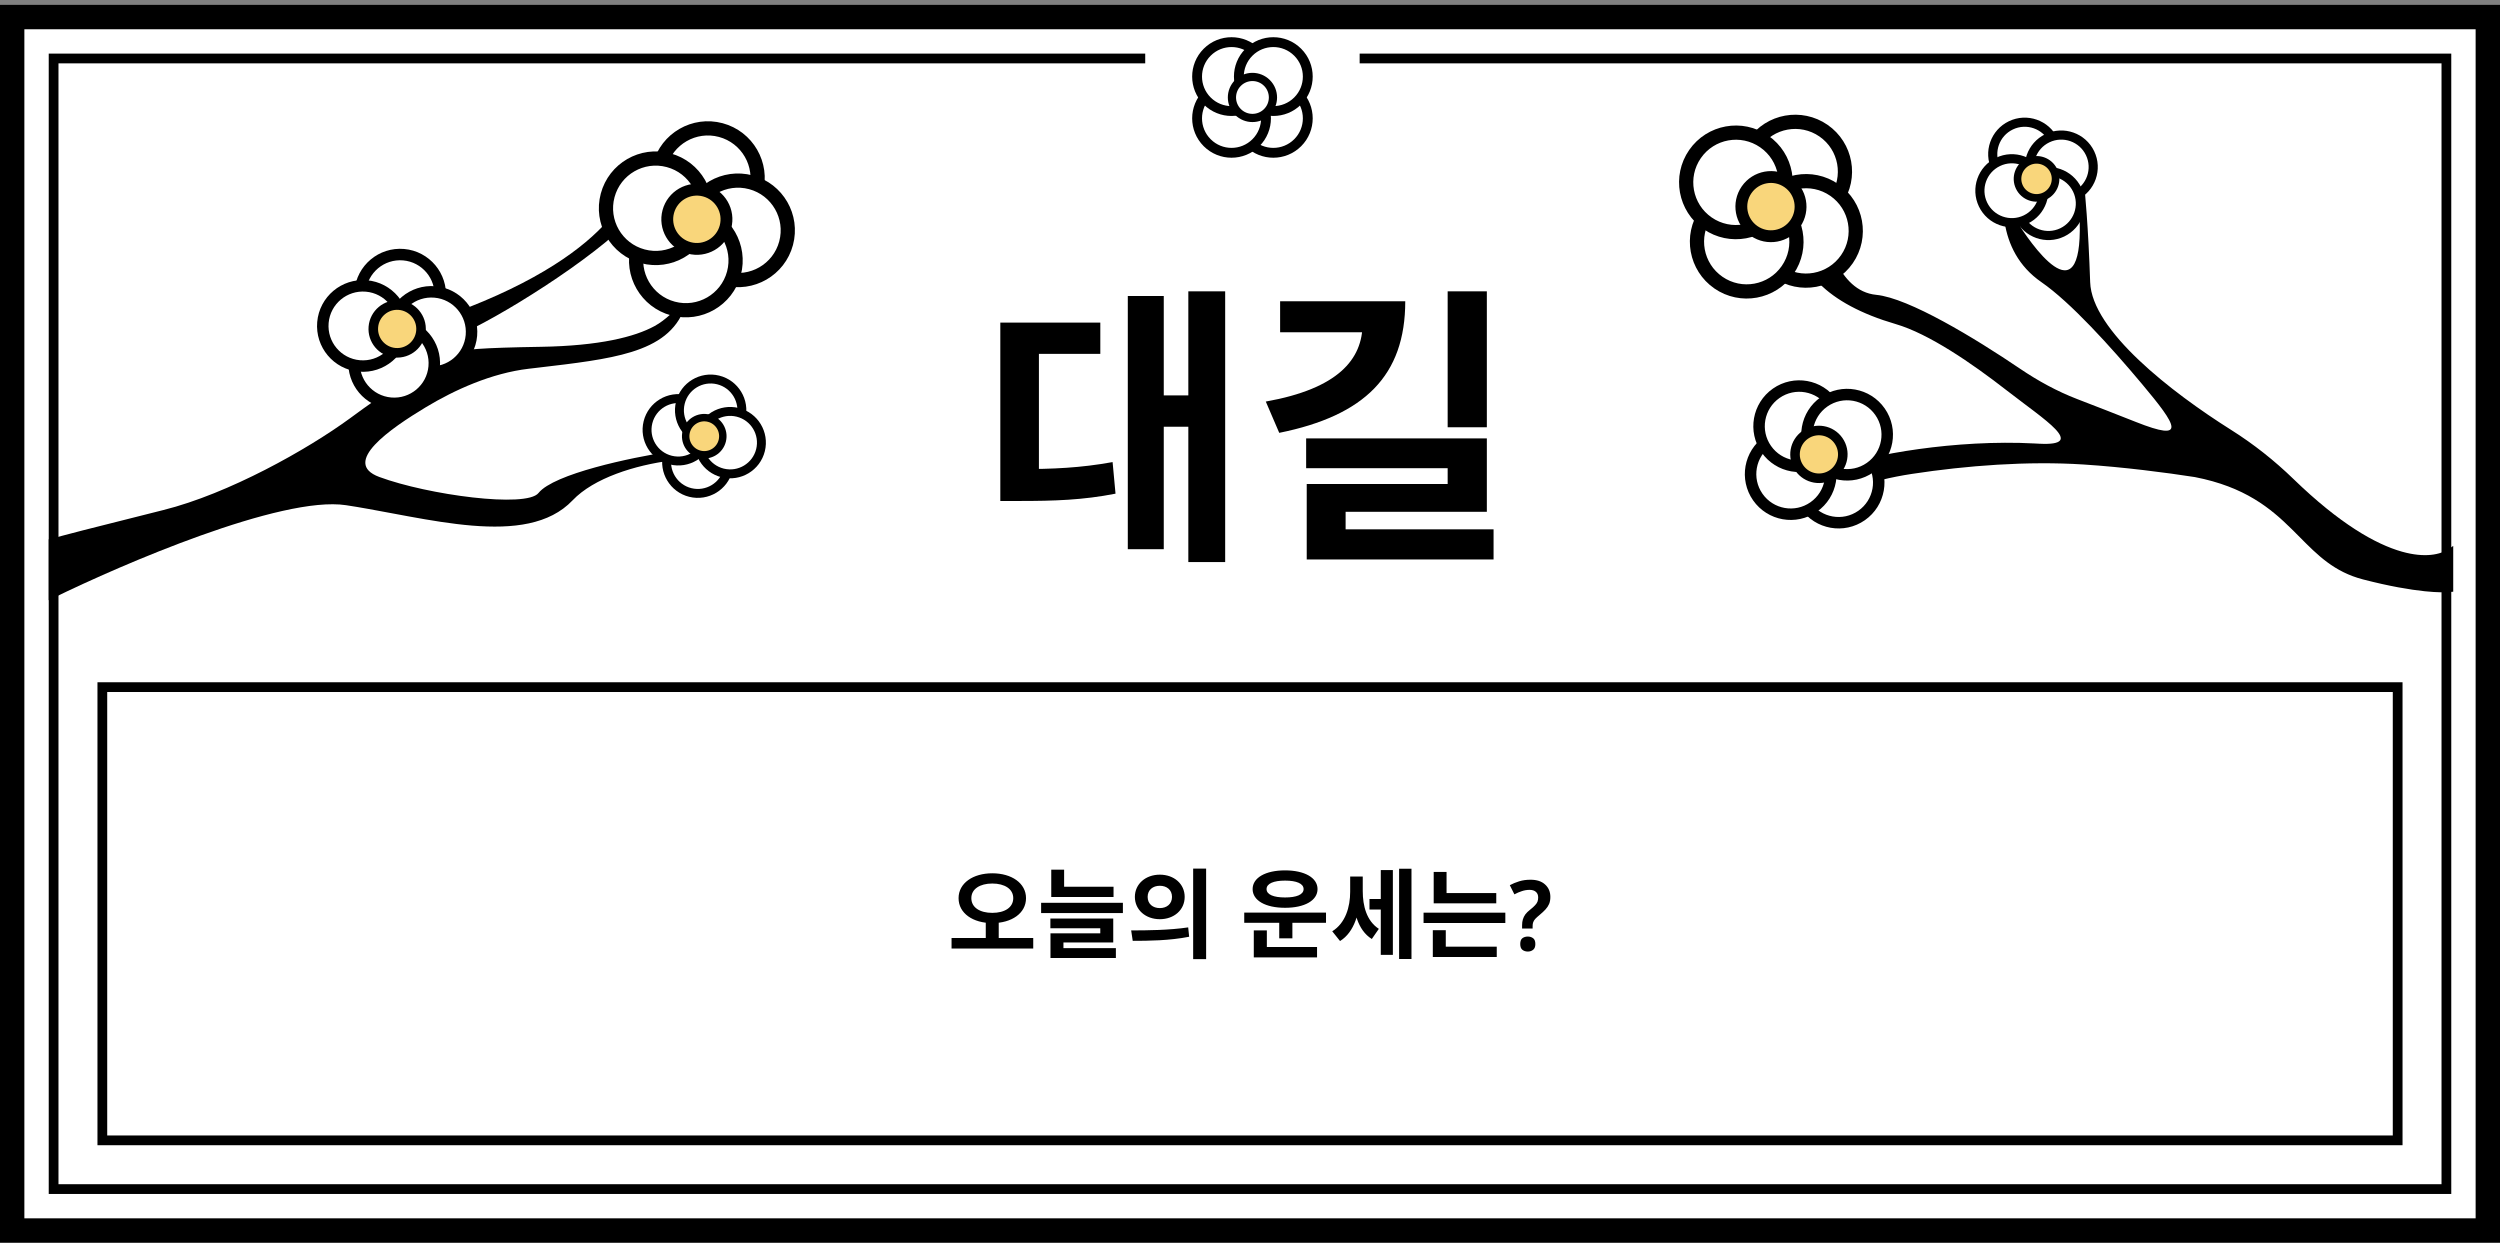 <svg width="513" height="255" viewBox="0 0 513 255" fill="none" xmlns="http://www.w3.org/2000/svg">
<rect x="0" y="0" width="513" height="255" fill="#808080" stroke="none"/>
<rect x="2.5" y="3.5" width="508" height="249" fill="white" stroke="black" stroke-width="5"/>
<rect x="11" y="12" width="491" height="232" fill="white" stroke="black" stroke-width="2"/>
<path d="M243.845 59.78H251.405V115.34H243.845V59.78ZM236.405 81.14H245.645V87.56H236.405V81.14ZM231.425 60.74H238.805V112.7H231.425V60.74ZM205.265 96.26H209.165C216.005 96.26 221.705 96.02 228.305 94.82L228.905 101.3C222.185 102.62 216.305 102.8 209.165 102.8H205.265V96.26ZM205.265 66.2H225.785V72.62H213.185V99.38H205.265V66.2ZM297.06 59.78H305.1V87.68H297.06V59.78ZM279.6 61.82H288.36C288.36 77.06 280.02 85.28 262.5 88.82L259.74 82.4C274.56 79.76 279.6 73.76 279.6 66.38V61.82ZM262.68 61.82H285.24V68.18H262.68V61.82ZM268.02 89.96H305.1V105.02H276.12V111.08H268.14V99.32H297.06V96.08H268.02V89.96ZM268.14 108.62H306.48V114.8H268.14V108.62Z" fill="black"/>
<path d="M33.621 105.151C47.171 101.763 63.294 92.693 72.149 86.217C72.359 86.063 72.569 85.909 72.779 85.755C75.422 83.82 78.045 81.9 80.853 80.282L87.235 76.607C89.148 75.671 90.093 74.9 90.812 74.27C90.874 74.216 90.933 74.164 90.991 74.113C91.594 73.581 92.009 73.215 92.835 72.91C93.771 72.565 95.244 72.299 98.047 72.099C100.84 71.899 104.909 71.765 111.008 71.665C123.097 71.467 130.372 69.63 134.556 67.348C136.944 66.045 138.935 63.912 140.127 62.634C140.146 62.615 140.164 62.595 140.182 62.576C140.136 62.705 140.086 62.843 140.031 62.993C138.355 67.541 134.771 70.088 129.414 71.751C124.42 73.3 117.975 74.054 110.261 74.956C109.662 75.026 109.056 75.097 108.442 75.169C100.692 76.081 93.088 79.54 87.098 83.151C83.492 85.325 79.073 88.2 76.551 90.922C75.306 92.265 74.415 93.684 74.465 95.036C74.518 96.476 75.605 97.583 77.656 98.341C82.703 100.208 90.29 101.818 96.922 102.571C100.239 102.948 103.338 103.114 105.775 102.985C106.993 102.921 108.063 102.783 108.92 102.554C109.758 102.329 110.476 101.996 110.89 101.478C111.598 100.593 113.076 99.686 115.116 98.804C117.134 97.933 119.623 97.119 122.27 96.387C127.561 94.924 133.433 93.801 137.305 93.201C137.43 93.182 137.555 93.184 137.684 93.209C138.118 93.29 138.394 93.41 138.546 93.519C138.617 93.569 138.649 93.606 138.662 93.627C138.647 93.649 138.61 93.689 138.523 93.743C138.356 93.845 138.067 93.95 137.63 94.007C133.927 94.486 129.932 95.385 126.305 96.749C122.684 98.11 119.394 99.947 117.137 102.321C112.557 107.143 105.27 108.041 96.916 107.355C92.755 107.013 88.369 106.283 83.981 105.478C82.822 105.266 81.662 105.048 80.507 104.832C77.295 104.229 74.116 103.632 71.075 103.171C67.68 102.657 63.069 103.185 57.877 104.35C52.67 105.517 46.828 107.337 40.944 109.445C29.55 113.527 17.968 118.703 10.5 122.362V111.045C12.329 110.545 18.854 108.842 33.621 105.151ZM138.671 93.646C138.671 93.646 138.67 93.644 138.67 93.642C138.671 93.644 138.671 93.646 138.671 93.646Z" fill="black" stroke="black"/>
<path d="M131.725 41.33C127.422 48.491 107.755 61.396 96.945 66.863C96.013 67.334 95.132 67.885 94.319 68.541C92.671 69.87 90.736 70.801 88.659 71.206C77.84 73.317 67.069 74.331 93.249 64.7C110.805 58.241 120.167 51.206 125.039 45.682C129.127 41.045 134.909 36.031 131.725 41.33Z" fill="black" stroke="black"/>
<path d="M149.412 96.379C148.563 99.814 145.091 101.91 141.656 101.06C138.222 100.211 136.126 96.739 136.975 93.304C137.825 89.87 141.297 87.774 144.731 88.624C148.166 89.473 150.261 92.945 149.412 96.379Z" fill="white" stroke="black" stroke-width="1.83"/>
<path d="M140.719 81.975C144.154 82.825 146.249 86.297 145.4 89.731C144.551 93.166 141.079 95.261 137.644 94.412C134.21 93.563 132.114 90.091 132.963 86.656C133.813 83.222 137.285 81.126 140.719 81.975Z" fill="white" stroke="black" stroke-width="1.83"/>
<path d="M152.045 85.719C151.196 89.153 147.724 91.249 144.289 90.4C140.855 89.55 138.759 86.078 139.609 82.644C140.458 79.209 143.93 77.114 147.365 77.963C150.799 78.812 152.895 82.285 152.045 85.719Z" fill="white" stroke="black" stroke-width="1.83"/>
<path d="M151.377 84.612C154.811 85.461 156.907 88.933 156.057 92.368C155.208 95.802 151.736 97.898 148.301 97.049C144.867 96.199 142.771 92.727 143.621 89.293C144.47 85.858 147.942 83.763 151.377 84.612Z" fill="white" stroke="black" stroke-width="1.83"/>
<path d="M140.811 88.597C141.317 86.553 143.383 85.305 145.428 85.811C147.472 86.316 148.719 88.383 148.214 90.427C147.708 92.472 145.642 93.719 143.597 93.214C141.553 92.708 140.306 90.641 140.811 88.597Z" fill="#F9D67B" stroke="black" stroke-width="1.525"/>
<path d="M73.907 59.752C74.302 55.22 78.296 51.867 82.827 52.262C87.359 52.657 90.712 56.651 90.317 61.182C89.921 65.714 85.928 69.067 81.396 68.672C76.865 68.277 73.512 64.283 73.907 59.752Z" fill="white" stroke="black" stroke-width="2.353"/>
<path d="M87.816 76.319C83.284 75.923 79.931 71.93 80.326 67.398C80.721 62.867 84.715 59.514 89.246 59.909C93.778 60.304 97.131 64.298 96.736 68.829C96.341 73.361 92.347 76.714 87.816 76.319Z" fill="white" stroke="black" stroke-width="2.353"/>
<path d="M72.684 73.817C73.079 69.286 77.073 65.933 81.605 66.328C86.136 66.723 89.489 70.717 89.094 75.248C88.699 79.779 84.705 83.132 80.174 82.737C75.642 82.342 72.289 78.348 72.684 73.817Z" fill="white" stroke="black" stroke-width="2.353"/>
<path d="M73.754 75.09C69.222 74.695 65.869 70.701 66.264 66.17C66.659 61.638 70.653 58.285 75.184 58.681C79.716 59.076 83.069 63.069 82.674 67.601C82.279 72.132 78.285 75.485 73.754 75.09Z" fill="white" stroke="black" stroke-width="2.353"/>
<path d="M86.382 67.925C86.147 70.622 83.769 72.618 81.072 72.383C78.375 72.148 76.379 69.77 76.614 67.073C76.849 64.376 79.227 62.38 81.924 62.615C84.621 62.85 86.617 65.228 86.382 67.925Z" fill="#F9D67B" stroke="black" stroke-width="1.961"/>
<circle cx="145.262" cy="36.55" r="10.207" transform="rotate(-165 145.262 36.55)" fill="white" stroke="black" stroke-width="2.916"/>
<circle cx="151.449" cy="47.266" r="10.207" transform="rotate(105 151.449 47.266)" fill="white" stroke="black" stroke-width="2.916"/>
<circle cx="140.738" cy="53.453" r="10.207" transform="rotate(-165 140.738 53.453)" fill="white" stroke="black" stroke-width="2.916"/>
<circle cx="134.551" cy="42.736" r="10.207" transform="rotate(105 134.551 42.736)" fill="white" stroke="black" stroke-width="2.916"/>
<circle cx="142.997" cy="45" r="6.076" transform="rotate(15 142.997 45)" fill="#F9D67B" stroke="black" stroke-width="2.43"/>
<path d="M450.497 97.41L450.488 97.408L450.479 97.406C444.692 96.498 435.684 95.335 427.549 94.814C416.057 94.079 403.613 95.02 392.251 96.751C388.013 97.397 383.543 98.432 379.323 100.033C374.785 101.754 372.091 101.776 370.565 101.101C369.102 100.454 368.577 99.091 368.581 97.562C368.582 97.097 368.831 96.768 369.203 96.595C369.589 96.416 370.105 96.412 370.571 96.657C371.429 97.109 372.691 97.179 373.858 97.088C375.047 96.997 376.256 96.729 377.075 96.41C383.803 93.789 401.403 90.637 417.474 91.499C417.797 91.517 418.112 91.533 418.419 91.549C419.675 91.613 420.663 91.587 421.406 91.469C422.127 91.355 422.722 91.14 423.068 90.734C423.461 90.274 423.423 89.716 423.213 89.219C423.009 88.739 422.613 88.228 422.117 87.705C421.117 86.651 419.563 85.401 417.794 84.049C417.088 83.509 416.349 82.954 415.591 82.385C414.433 81.515 413.233 80.613 412.047 79.689C404.932 74.144 396.026 68.028 389.14 66.02C382.098 63.966 376.959 61.124 373.698 57.846C370.448 54.578 369.066 50.882 369.497 47.056C369.618 45.986 369.698 45.06 369.749 44.261C369.76 44.092 369.871 43.833 370.131 43.519C370.383 43.217 370.732 42.914 371.12 42.66C371.509 42.406 371.916 42.215 372.275 42.12C372.648 42.022 372.892 42.047 373.021 42.112C373.265 42.236 373.427 42.482 373.449 42.766C373.681 45.824 374.489 50.141 376.247 53.806C378.001 57.464 380.764 60.589 384.952 60.998C386.55 61.154 388.6 61.77 390.942 62.726C393.277 63.679 395.874 64.958 398.558 66.416C403.927 69.331 409.623 72.95 414.244 76.081C417.944 78.587 421.878 80.744 426.061 82.355C429.497 83.678 433.909 85.39 438.127 87.062C440.751 88.103 442.647 88.698 443.891 88.845C444.501 88.917 445.051 88.894 445.459 88.674C445.677 88.556 445.851 88.383 445.959 88.154C446.064 87.932 446.091 87.692 446.074 87.457C446.04 87.003 445.836 86.479 445.538 85.918C445.235 85.346 444.808 84.686 444.279 83.945C443.22 82.465 441.721 80.621 439.907 78.458C433.394 70.691 425.202 61.644 419.185 57.489C409.948 51.11 411.162 40.014 412.293 34.015C412.499 32.922 413.795 32.361 414.753 32.96C415.369 33.345 415.641 34.101 415.411 34.79L413.702 39.917C412.847 42.481 413.114 45.32 414.652 47.583C415.802 49.276 417.302 51.313 418.851 52.947C419.625 53.763 420.424 54.491 421.208 55.026C421.985 55.556 422.795 55.929 423.583 55.964C424.409 56.002 425.151 55.666 425.732 54.913C426.294 54.187 426.7 53.084 426.956 51.573C427.468 48.546 427.408 43.66 426.506 36.218C426.497 36.14 426.522 36.055 426.576 35.99C426.628 35.927 426.691 35.9 426.748 35.9C426.876 35.9 426.972 35.991 426.986 36.104C427.348 39.148 428.032 46.816 428.402 57.917C428.488 60.524 429.62 63.263 431.41 66.002C433.204 68.747 435.684 71.529 438.526 74.23C444.211 79.632 451.392 84.754 457.568 88.644C462.142 91.525 466.399 94.898 470.282 98.663C479.732 107.823 487.197 112.118 492.747 113.683C497.51 115.027 500.915 114.368 502.901 112.981V120.971C501.977 121.077 500.236 121.097 497.628 120.828C494.589 120.514 490.406 119.811 485.027 118.416C479.257 116.92 475.936 113.573 472.236 109.841C471.71 109.311 471.177 108.773 470.627 108.232C466.212 103.879 460.877 99.435 450.497 97.41Z" fill="black" stroke="black"/>
<circle cx="368.378" cy="35.206" r="10.207" transform="rotate(-145.315 368.378 35.206)" fill="white" stroke="black" stroke-width="2.916"/>
<circle cx="370.594" cy="47.38" r="10.207" transform="rotate(124.685 370.594 47.38)" fill="white" stroke="black" stroke-width="2.916"/>
<circle cx="358.425" cy="49.597" r="10.207" transform="rotate(-145.315 358.425 49.597)" fill="white" stroke="black" stroke-width="2.916"/>
<circle cx="356.209" cy="37.423" r="10.207" transform="rotate(124.685 356.209 37.423)" fill="white" stroke="black" stroke-width="2.916"/>
<circle cx="363.399" cy="42.4" r="6.076" transform="rotate(34.685 363.399 42.4)" fill="#F9D67B" stroke="black" stroke-width="2.43"/>
<path d="M384.035 94.31C386.64 98.039 385.729 103.174 382 105.778C378.271 108.383 373.137 107.472 370.532 103.743C367.927 100.014 368.838 94.88 372.567 92.275C376.296 89.67 381.431 90.582 384.035 94.31Z" fill="white" stroke="black" stroke-width="2.353"/>
<path d="M362.737 90.53C366.466 87.925 371.6 88.837 374.205 92.565C376.81 96.294 375.898 101.429 372.169 104.033C368.441 106.638 363.306 105.727 360.701 101.998C358.097 98.269 359.008 93.135 362.737 90.53Z" fill="white" stroke="black" stroke-width="2.353"/>
<path d="M375.947 82.739C378.552 86.468 377.641 91.602 373.912 94.207C370.183 96.811 365.048 95.9 362.444 92.171C359.839 88.442 360.75 83.308 364.479 80.703C368.208 78.099 373.342 79.01 375.947 82.739Z" fill="white" stroke="black" stroke-width="2.353"/>
<path d="M374.31 82.448C378.039 79.843 383.173 80.754 385.778 84.483C388.383 88.212 387.472 93.347 383.743 95.951C380.014 98.556 374.879 97.645 372.275 93.916C369.67 90.187 370.581 85.053 374.31 82.448Z" fill="white" stroke="black" stroke-width="2.353"/>
<path d="M369.223 96.047C367.673 93.827 368.215 90.771 370.435 89.221C372.654 87.67 375.711 88.213 377.261 90.432C378.811 92.652 378.269 95.708 376.049 97.258C373.83 98.809 370.774 98.266 369.223 96.047Z" fill="#F9D67B" stroke="black" stroke-width="1.961"/>
<path d="M409.555 34.472C407.988 31.207 409.365 27.289 412.631 25.722C415.897 24.155 419.814 25.532 421.381 28.798C422.948 32.063 421.571 35.981 418.305 37.548C415.04 39.115 411.122 37.738 409.555 34.472Z" fill="white" stroke="black" stroke-width="1.874"/>
<path d="M425.806 40.185C422.541 41.752 418.623 40.375 417.056 37.109C415.489 33.844 416.866 29.926 420.132 28.359C423.398 26.792 427.315 28.169 428.882 31.435C430.449 34.701 429.072 38.618 425.806 40.185Z" fill="white" stroke="black" stroke-width="1.874"/>
<path d="M414.422 44.608C412.855 41.342 414.232 37.425 417.498 35.858C420.764 34.291 424.682 35.668 426.249 38.934C427.816 42.199 426.438 46.117 423.173 47.684C419.907 49.251 415.989 47.874 414.422 44.608Z" fill="white" stroke="black" stroke-width="1.874"/>
<path d="M415.671 45.047C412.405 46.614 408.487 45.237 406.92 41.971C405.353 38.706 406.73 34.788 409.996 33.221C413.262 31.654 417.18 33.031 418.747 36.297C420.314 39.562 418.936 43.48 415.671 45.047Z" fill="white" stroke="black" stroke-width="1.874"/>
<path d="M421.419 35.015C422.352 36.959 421.532 39.291 419.588 40.224C417.644 41.157 415.312 40.337 414.38 38.393C413.447 36.449 414.267 34.117 416.21 33.184C418.154 32.251 420.486 33.071 421.419 35.015Z" fill="#F9D67B" stroke="black" stroke-width="1.562"/>
<rect x="235" y="7" width="44" height="40" fill="white"/>
<circle cx="261.287" cy="24.285" r="7.071" transform="rotate(-45 261.287 24.285)" fill="white" stroke="black" stroke-width="2.02"/>
<circle cx="252.714" cy="24.284" r="7.071" transform="rotate(-135 252.714 24.284)" fill="white" stroke="black" stroke-width="2.02"/>
<circle cx="252.713" cy="15.716" r="7.071" transform="rotate(-45 252.713 15.716)" fill="white" stroke="black" stroke-width="2.02"/>
<circle cx="261.286" cy="15.716" r="7.071" transform="rotate(-135 261.286 15.716)" fill="white" stroke="black" stroke-width="2.02"/>
<circle cx="257.002" cy="19.998" r="4.209" transform="rotate(135 257.002 19.998)" fill="white" stroke="black" stroke-width="1.684"/>
<rect x="21" y="141" width="471" height="93" fill="white" stroke="black" stroke-width="2"/>
<path d="M202.279 188.68H204.939V192.9H202.279V188.68ZM203.619 179.2C207.579 179.2 210.539 181.22 210.539 184.3C210.539 187.42 207.579 189.42 203.619 189.42C199.659 189.42 196.699 187.42 196.699 184.3C196.699 181.22 199.659 179.2 203.619 179.2ZM203.619 181.3C201.079 181.3 199.319 182.42 199.319 184.3C199.319 186.22 201.079 187.32 203.619 187.32C206.159 187.32 207.919 186.22 207.919 184.3C207.919 182.42 206.159 181.3 203.619 181.3ZM195.259 192.48H212.019V194.64H195.259V192.48ZM215.718 181.96H228.498V184.06H215.718V181.96ZM213.638 185.26H230.418V187.36H213.638V185.26ZM215.718 178.46H218.358V183.08H215.718V178.46ZM215.538 188.48H228.438V193.4H218.218V195.04H215.558V191.52H225.778V190.48H215.538V188.48ZM215.558 194.56H228.978V196.58H215.558V194.56ZM237.996 179.48C240.916 179.48 243.096 181.38 243.096 184.04C243.096 186.72 240.916 188.62 237.996 188.62C235.096 188.62 232.876 186.72 232.876 184.04C232.876 181.38 235.096 179.48 237.996 179.48ZM237.996 181.76C236.576 181.76 235.496 182.6 235.496 184.04C235.496 185.5 236.576 186.34 237.996 186.34C239.416 186.34 240.496 185.5 240.496 184.04C240.496 182.6 239.416 181.76 237.996 181.76ZM244.836 178.24H247.496V196.82H244.836V178.24ZM232.436 193.06L232.116 190.92C235.376 190.92 239.916 190.88 243.816 190.3L244.016 192.22C239.996 193.02 235.636 193.06 232.436 193.06ZM255.318 187.26H272.098V189.36H255.318V187.26ZM262.498 188.64H265.198V192.54H262.498V188.64ZM257.278 194.32H270.258V196.46H257.278V194.32ZM257.278 190.92H259.958V194.86H257.278V190.92ZM263.698 178.6C267.678 178.6 270.358 180.1 270.358 182.44C270.358 184.8 267.678 186.28 263.698 186.28C259.698 186.28 257.038 184.8 257.038 182.44C257.038 180.1 259.698 178.6 263.698 178.6ZM263.698 180.7C261.358 180.7 259.898 181.3 259.898 182.44C259.898 183.58 261.358 184.16 263.698 184.16C266.038 184.16 267.498 183.58 267.498 182.44C267.498 181.3 266.038 180.7 263.698 180.7ZM281.016 184.48H284.076V186.64H281.016V184.48ZM277.056 179.86H279.096V182.98C279.096 187.18 277.936 191.28 274.976 193.1L273.376 191.1C276.096 189.42 277.056 186.12 277.056 182.98V179.86ZM277.636 179.86H279.636V182.86C279.636 185.88 280.416 188.96 282.936 190.6L281.496 192.68C278.556 190.86 277.636 186.86 277.636 182.86V179.86ZM287.096 178.26H289.636V196.78H287.096V178.26ZM283.336 178.54H285.816V195.94H283.336V178.54ZM294.194 183.26H307.034V185.36H294.194V183.26ZM292.114 187.28H308.894V189.4H292.114V187.28ZM294.194 178.92H296.834V184.3H294.194V178.92ZM294.014 194.26H307.134V196.38H294.014V194.26ZM294.014 190.88H296.674V194.82H294.014V190.88ZM312.333 189.88C312.333 189.413 312.386 189.007 312.493 188.66C312.6 188.3 312.766 187.96 312.993 187.64C313.233 187.32 313.566 186.993 313.993 186.66C314.433 186.313 314.766 186.013 314.993 185.76C315.233 185.507 315.4 185.26 315.493 185.02C315.586 184.767 315.633 184.48 315.633 184.16C315.633 183.653 315.473 183.267 315.153 183C314.846 182.733 314.42 182.6 313.873 182.6C313.326 182.6 312.8 182.687 312.293 182.86C311.786 183.02 311.273 183.24 310.753 183.52L309.813 181.64C310.413 181.32 311.06 181.053 311.753 180.84C312.446 180.627 313.22 180.52 314.073 180.52C315.353 180.52 316.346 180.847 317.053 181.5C317.773 182.153 318.133 183 318.133 184.04C318.133 184.613 318.046 185.1 317.873 185.5C317.7 185.9 317.453 186.273 317.133 186.62C316.813 186.967 316.413 187.34 315.933 187.74C315.546 188.06 315.246 188.333 315.033 188.56C314.833 188.787 314.693 189.013 314.613 189.24C314.533 189.453 314.493 189.72 314.493 190.04V190.54H312.333V189.88ZM311.953 193.72C311.953 193.147 312.1 192.747 312.393 192.52C312.7 192.293 313.073 192.18 313.513 192.18C313.926 192.18 314.286 192.293 314.593 192.52C314.9 192.747 315.053 193.147 315.053 193.72C315.053 194.267 314.9 194.66 314.593 194.9C314.286 195.14 313.926 195.26 313.513 195.26C313.073 195.26 312.7 195.14 312.393 194.9C312.1 194.66 311.953 194.267 311.953 193.72Z" fill="black"/>
</svg>
